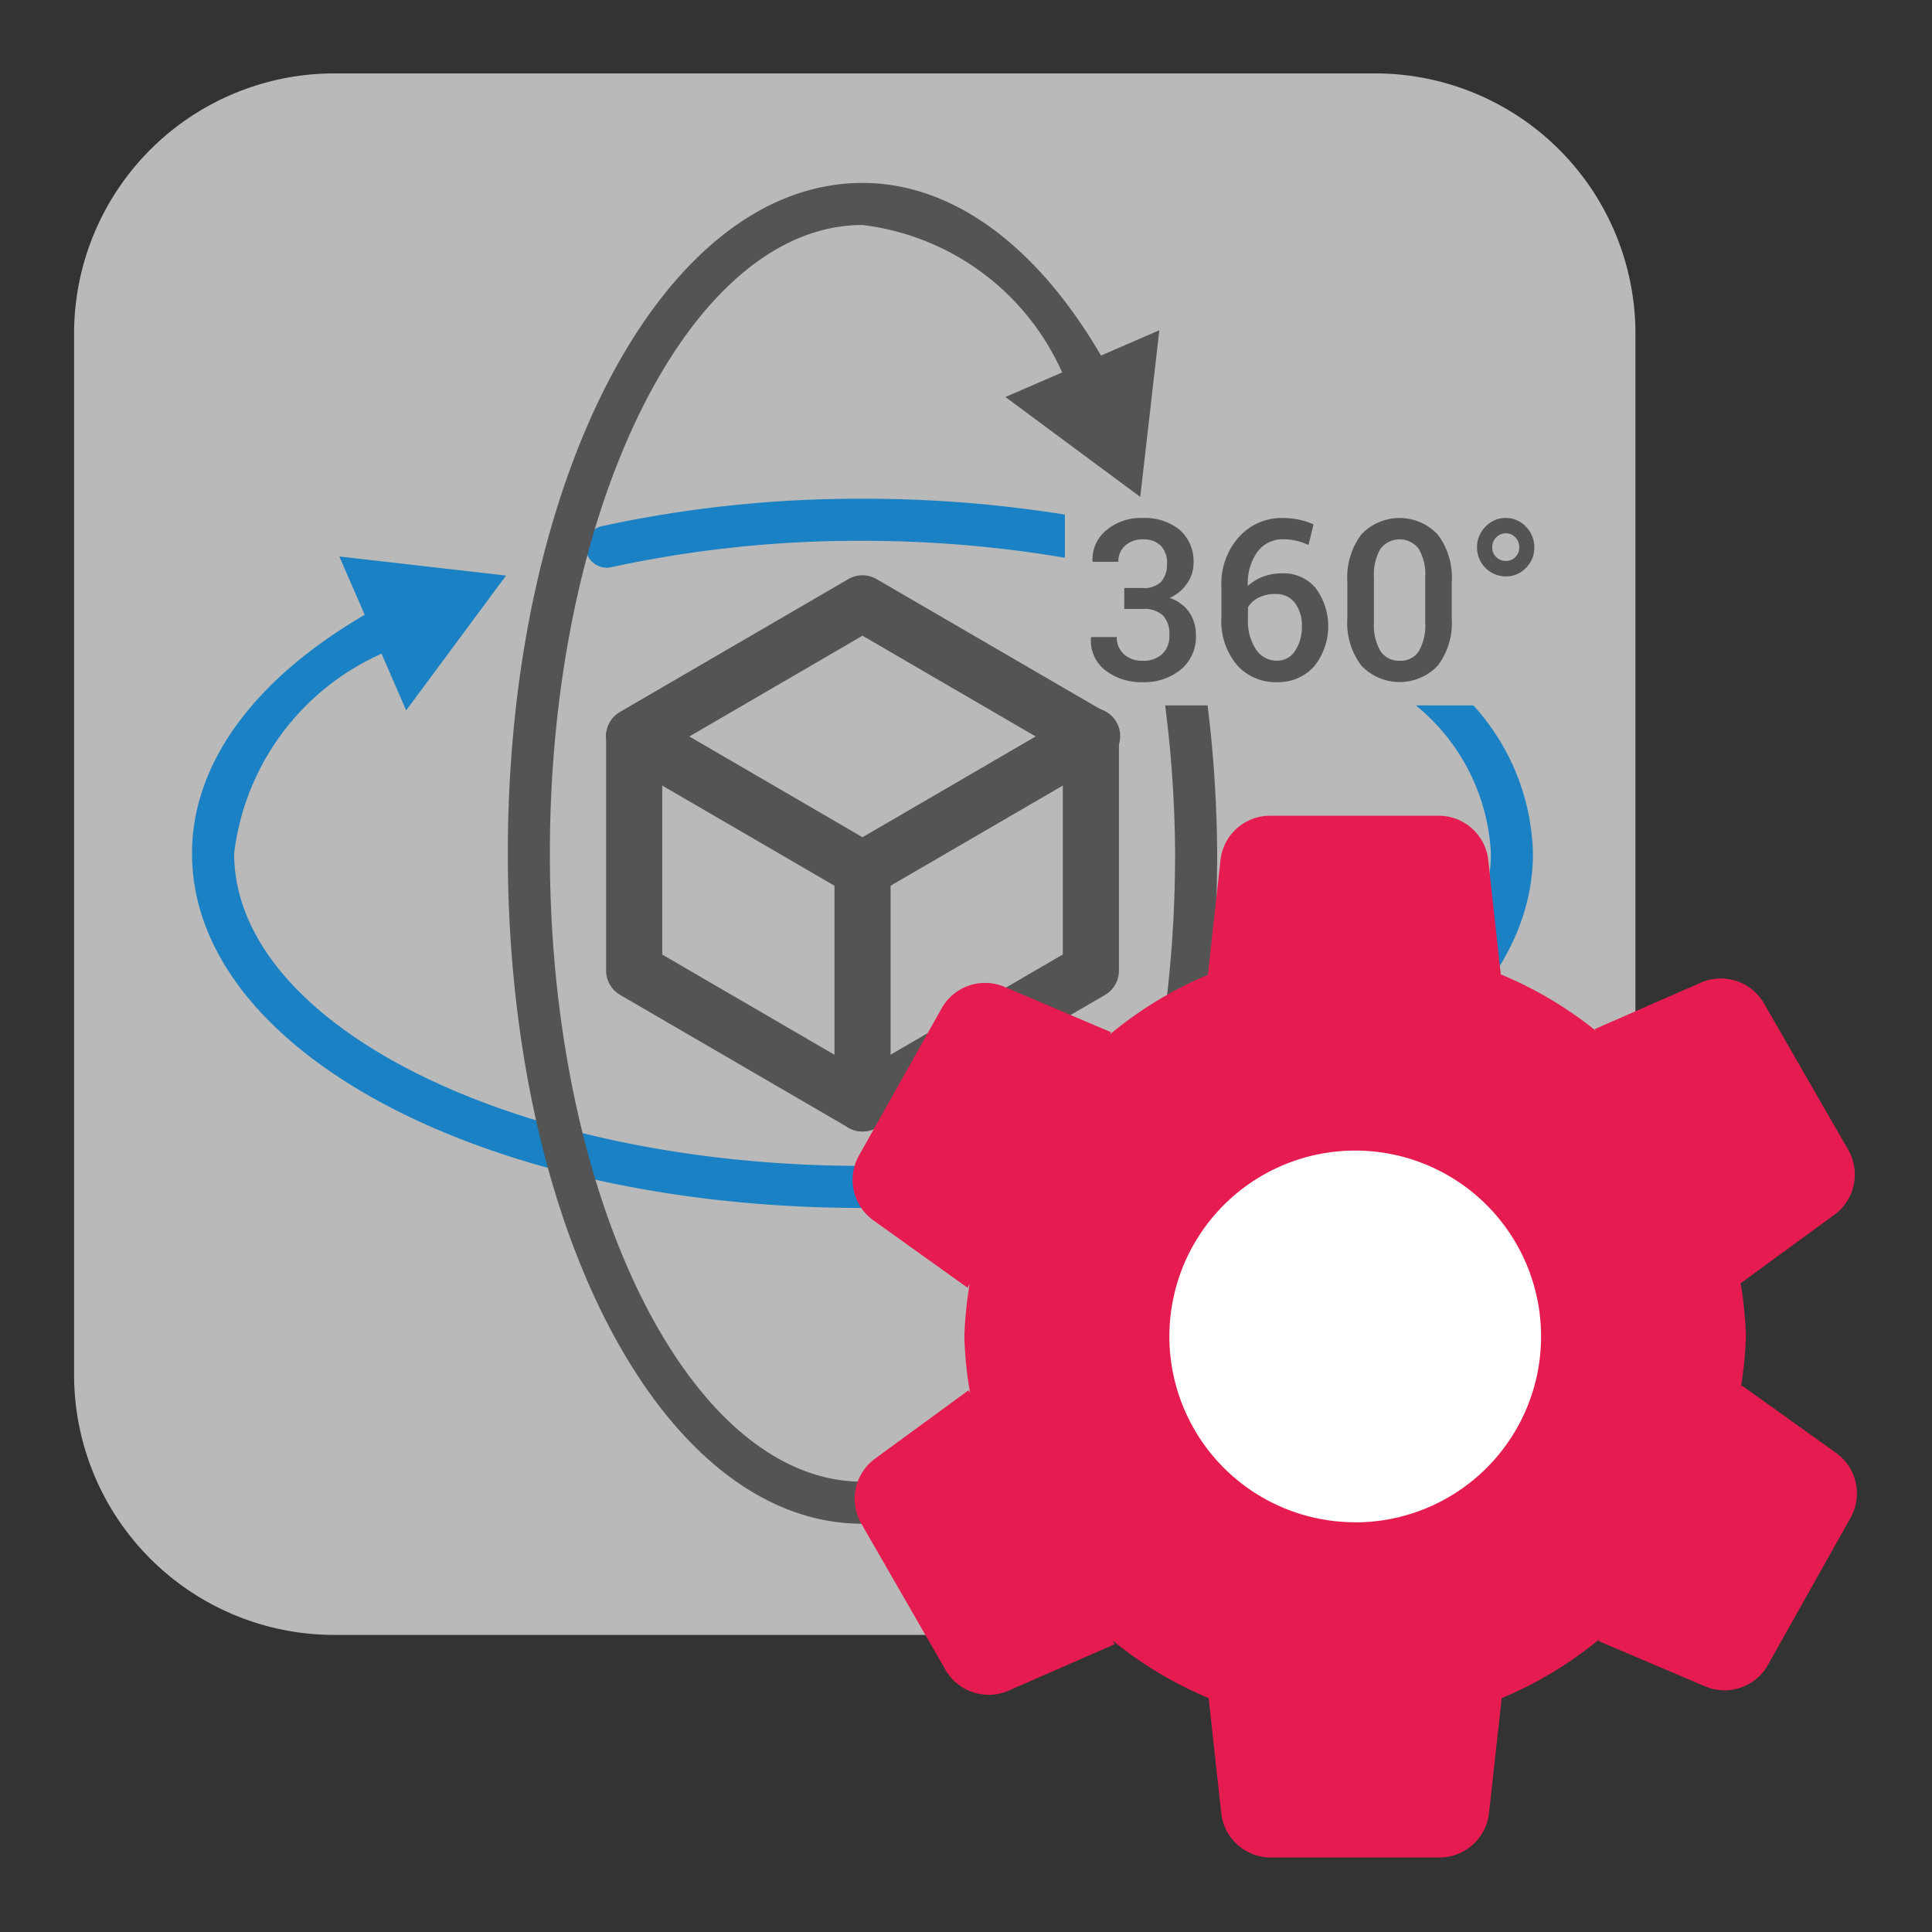 <svg id="Слой_1" data-name="Слой 1"
  xmlns:dc="http://purl.org/dc/elements/1.1/"
  xmlns:cc="http://creativecommons.org/ns#"
  xmlns:rdf="http://www.w3.org/1999/02/22-rdf-syntax-ns#"
  xmlns="http://www.w3.org/2000/svg" viewBox="0 0 26 26">
  <rect x="0" y="0" width="26" height="26" fill="#333333" stroke="none"/>
  <defs>
    <style>.cls-1{fill:#b9b9b9;}.cls-2{fill:#545454;}.cls-3{fill:#1a81c4;}.cls-4{fill:#fff;}.cls-5{fill:#e61c50;}</style>
  </defs>
  <title>options_3drender</title>
  <path class="cls-1" d="M4.499.988H18.507A3.502,3.502,0,0,1,22.009,4.49V18.5a3.502,3.502,0,0,1-3.502,3.502H4.499A3.502,3.502,0,0,1,.997,18.5V4.49A3.502,3.502,0,0,1,4.499.988Z"/>
  <path class="cls-1" d="M11.607,9.157h0a.283.283,0,0,1-.283-.283l.001-.755a.283.283,0,0,1,.283-.283h0a.283.283,0,0,1,.283.283l-.001.755A.283.283,0,0,1,11.607,9.157Z"/>
  <path class="cls-1" d="M12.295,12.291a.273.273,0,0,1-.114-.024l-.691-.305a.282.282,0,0,1-.169-.259l.001-.755a.283.283,0,0,1,.283-.283h0a.283.283,0,0,1,.283.283l-.001.57.522.231a.283.283,0,0,1-.114.542Z"/>
  <path class="cls-1" d="M14.68,13.345a.291.291,0,0,1-.115-.024l-.69-.306a.283.283,0,1,1,.23-.517l.69.306a.283.283,0,0,1-.115.542Z"/>
  <path class="cls-1" d="M8.535,13.345a.283.283,0,0,1-.115-.542l.69-.306a.283.283,0,0,1,.23.517l-.69.306A.29.29,0,0,1,8.535,13.345Z"/>
  <path class="cls-1" d="M10.915,12.291a.283.283,0,0,1-.114-.542l.69-.305a.283.283,0,1,1,.228.517l-.69.305A.274.274,0,0,1,10.915,12.291Z"/>
  <path class="cls-2" d="M11.607,15.227a.377.377,0,0,1-.189-.051L8.345,13.389a.378.378,0,0,1-.188-.327V9.917a.377.377,0,0,1,.755,0v2.929l2.695,1.568L14.303,12.845V9.917a.377.377,0,0,1,.755,0v3.146a.378.378,0,0,1-.188.327L11.797,15.176A.377.377,0,0,1,11.607,15.227Z"/>
  <path class="cls-2" d="M11.607,12.08a.377.377,0,0,1-.189-.051L8.345,10.242l.379-.653,2.883,1.678,2.884-1.678a.378.378,0,1,1,.379.653L11.797,12.029A.377.377,0,0,1,11.607,12.08Z"/>
  <path class="cls-2" d="M8.535,10.284A.377.377,0,0,1,8.345,9.58l3.072-1.787a.378.378,0,0,1,.379,0L14.87,9.58l-.379.653L11.607,8.555,8.724,10.233A.375.375,0,0,1,8.535,10.284Z"/>
  <path class="cls-2" d="M11.607,15.227a.377.377,0,0,1-.377-.377V11.703a.377.377,0,0,1,.755,0V14.85A.377.377,0,0,1,11.607,15.227Z"/>
  <path class="cls-3" d="M8.226,7.633a15.733,15.733,0,0,1,3.382-.355,16.29,16.29,0,0,1,2.723.228V6.925a17.076,17.076,0,0,0-2.723-.213A16.299,16.299,0,0,0,8.104,7.08a.283.283,0,1,0,.122.553Z"/>
  <path class="cls-3" d="M19.054,9.493a2.742,2.742,0,0,1,1.01,1.991c0,2.32-3.794,4.206-8.456,4.206s-8.457-1.887-8.457-4.206A3.384,3.384,0,0,1,5.135,8.797l.331.763L6.81,7.746l-2.243-.257.341.785c-1.498.873-2.324,2.01-2.324,3.21,0,2.676,3.963,4.772,9.023,4.772S20.63,14.161,20.63,11.484a3.068,3.068,0,0,0-.802-1.991Z"/>
  <path class="cls-2" d="M15.13,7.913h.248a.319.319,0,0,0,.25-.086.356.356,0,0,0,.077-.244.329.329,0,0,0-.083-.239.322.322,0,0,0-.242-.085.34.34,0,0,0-.237.083A.281.281,0,0,0,15.05,7.56h-.344l-.003-.009a.502.502,0,0,1,.183-.413.716.716,0,0,1,.489-.167.745.745,0,0,1,.5.159.562.562,0,0,1,.187.453.478.478,0,0,1-.084.265.549.549,0,0,1-.238.199.511.511,0,0,1,.268.198.543.543,0,0,1,.086.302.572.572,0,0,1-.203.464.777.777,0,0,1-.517.169.785.785,0,0,1-.499-.159.504.504,0,0,1-.193-.439l.003-.009h.344a.3.3,0,0,0,.096.231.362.362,0,0,0,.254.088.367.367,0,0,0,.262-.09.33.33,0,0,0,.096-.254.36.36,0,0,0-.088-.267.373.373,0,0,0-.271-.086H15.13Z"/>
  <path class="cls-2" d="M17.268,6.971a.987.987,0,0,1,.22.024.875.875,0,0,1,.189.063l-.068.275a1.087,1.087,0,0,0-.16-.055.74.74,0,0,0-.181-.02.416.416,0,0,0-.345.167.712.712,0,0,0-.13.45v.01a.64.64,0,0,1,.205-.125.722.722,0,0,1,.257-.044.558.558,0,0,1,.453.201.864.864,0,0,1-.024,1.052.644.644,0,0,1-.501.211.692.692,0,0,1-.536-.23.918.918,0,0,1-.21-.643v-.41a.945.945,0,0,1,.237-.672A.776.776,0,0,1,17.268,6.971Zm-.1,1.023a.502.502,0,0,0-.229.048.346.346,0,0,0-.144.13v.153a.691.691,0,0,0,.11.419.336.336,0,0,0,.28.147.281.281,0,0,0,.245-.134.579.579,0,0,0,.09-.33.495.495,0,0,0-.094-.313A.309.309,0,0,0,17.168,7.994Z"/>
  <path class="cls-2" d="M19.537,8.321a.956.956,0,0,1-.189.638.709.709,0,0,1-1.026,0,.949.949,0,0,1-.19-.638V7.83a.96.96,0,0,1,.189-.638.706.706,0,0,1,1.026,0,.952.952,0,0,1,.19.638Zm-.357-.546a.687.687,0,0,0-.088-.39.324.324,0,0,0-.514,0,.694.694,0,0,0-.088.39v.597a.688.688,0,0,0,.089.392.295.295,0,0,0,.258.128.289.289,0,0,0,.256-.127.699.699,0,0,0,.087-.393Z"/>
  <path class="cls-2" d="M19.877,7.367a.387.387,0,0,1,.114-.279.368.368,0,0,1,.274-.117.361.361,0,0,1,.27.117.388.388,0,0,1,.113.279.377.377,0,0,1-.113.276.366.366,0,0,1-.27.114.389.389,0,0,1-.388-.389Zm.205,0a.175.175,0,0,0,.053.13.182.182,0,0,0,.13.052.175.175,0,0,0,.128-.052.177.177,0,0,0,.052-.131.186.186,0,0,0-.052-.134.172.172,0,0,0-.128-.055.178.178,0,0,0-.13.055A.184.184,0,0,0,20.082,7.367Z"/>
  <path class="cls-2" d="M15.68,9.493a16.312,16.312,0,0,1,.134,1.991c0,4.663-1.887,8.456-4.207,8.456S7.4,16.147,7.4,11.484,9.288,3.028,11.607,3.028a3.385,3.385,0,0,1,2.687,1.984l-.763.331,1.814,1.344.257-2.243-.785.341c-.873-1.497-2.011-2.323-3.21-2.323-2.676,0-4.773,3.963-4.773,9.022s2.097,9.022,4.773,9.022S16.38,16.544,16.38,11.484a16.885,16.885,0,0,0-.129-1.991Z"/>
  <circle class="cls-4" cx="17.897" cy="18.116" r="3.467"/>
  <path class="cls-5" d="M24.709,19.553l-1.267-.907-.015.027a5.198,5.198,0,0,0,.069-.688,5.203,5.203,0,0,0-.074-.731l.007.013,1.258-.92a.67.67,0,0,0,.185-.875l-1.133-1.968a.67.67,0,0,0-.849-.28l-1.428.625.012.021a5.221,5.221,0,0,0-1.277-.757l-.169-1.539a.67.67,0,0,0-.666-.596h-2.271a.67.67,0,0,0-.666.596l-.17,1.545a5.219,5.219,0,0,0-1.321.804l.018-.032-1.434-.61a.67.67,0,0,0-.846.289l-1.112,1.98a.67.67,0,0,0,.194.873l1.267.907.028-.049a5.214,5.214,0,0,0-.071.704,5.21,5.21,0,0,0,.077.762l-.021-.037-1.258.92a.67.67,0,0,0-.185.874l1.133,1.968a.67.67,0,0,0,.849.28l1.428-.625-.029-.051a5.22,5.22,0,0,0,1.293.776l.17,1.549a.67.67,0,0,0,.666.596h2.271a.67.67,0,0,0,.666-.596l.171-1.548a5.219,5.219,0,0,0,1.318-.796l-.015.027,1.434.61a.67.67,0,0,0,.846-.288l1.112-1.98A.67.67,0,0,0,24.709,19.553Zm-6.471.933a2.501,2.501,0,1,1,2.501-2.501A2.501,2.501,0,0,1,18.237,20.487Z"/>
</svg>